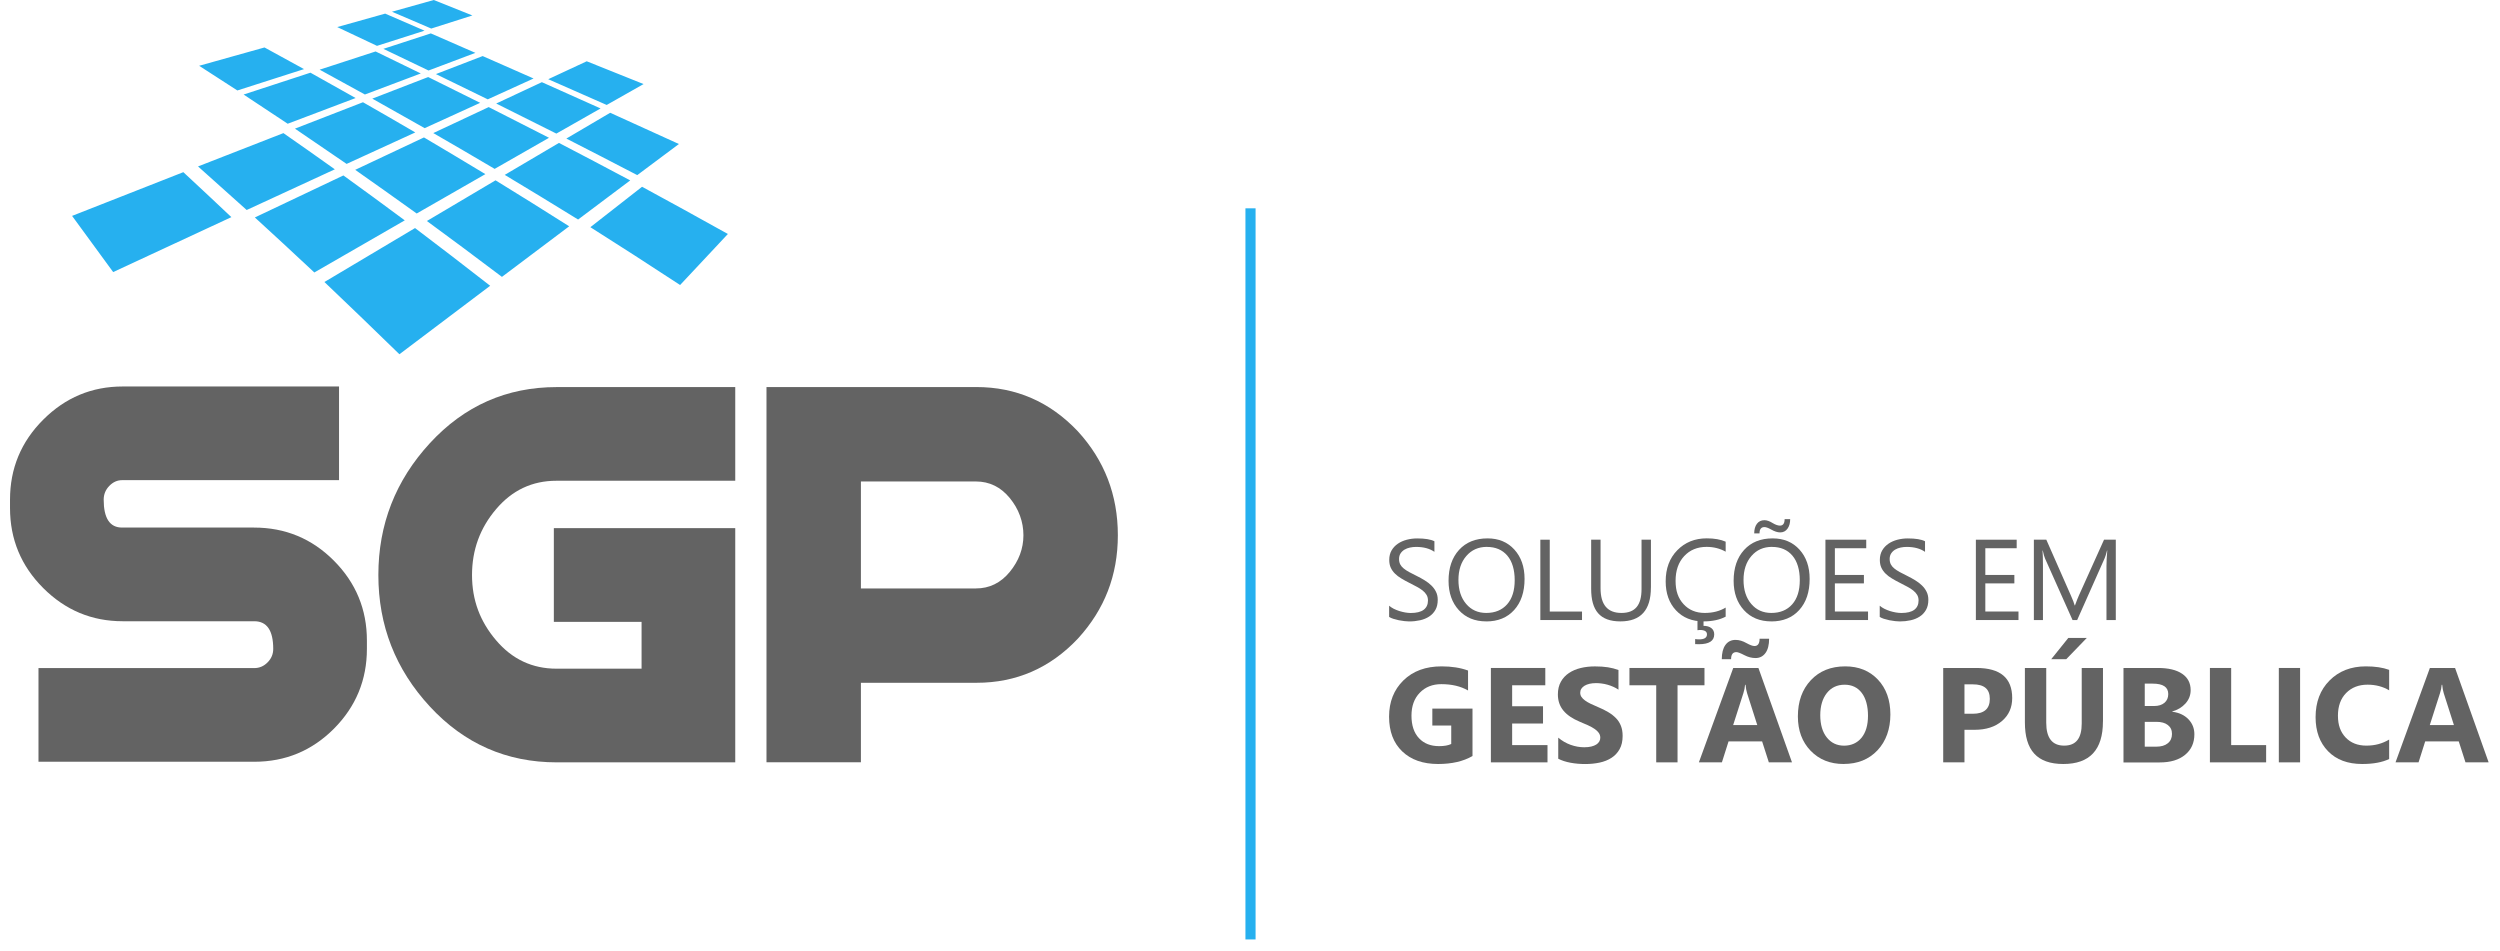 <svg width="192" height="73" viewBox="0 0 192 73" fill="none" xmlns="http://www.w3.org/2000/svg">
<path d="M106.685 47.37V46.518C106.783 46.604 106.9 46.681 107.035 46.752C107.17 46.819 107.315 46.878 107.466 46.927C107.616 46.973 107.767 47.01 107.921 47.038C108.072 47.062 108.213 47.078 108.342 47.078C108.788 47.078 109.12 46.995 109.339 46.831C109.557 46.665 109.668 46.429 109.668 46.118C109.668 45.952 109.631 45.807 109.557 45.684C109.483 45.561 109.382 45.447 109.253 45.346C109.123 45.245 108.97 45.146 108.794 45.054C108.619 44.962 108.428 44.863 108.225 44.758C108.01 44.651 107.81 44.54 107.623 44.426C107.435 44.316 107.275 44.193 107.137 44.057C106.998 43.922 106.891 43.771 106.811 43.599C106.731 43.427 106.694 43.227 106.694 42.999C106.694 42.719 106.755 42.473 106.878 42.264C107.001 42.055 107.164 41.886 107.364 41.751C107.564 41.615 107.795 41.517 108.05 41.449C108.305 41.385 108.57 41.351 108.834 41.351C109.443 41.351 109.886 41.425 110.163 41.569V42.381C109.8 42.129 109.33 42.003 108.761 42.003C108.604 42.003 108.444 42.018 108.287 42.052C108.13 42.086 107.989 42.138 107.866 42.212C107.743 42.286 107.641 42.384 107.564 42.501C107.487 42.618 107.447 42.763 107.447 42.932C107.447 43.089 107.478 43.227 107.536 43.341C107.595 43.455 107.681 43.559 107.798 43.654C107.915 43.75 108.053 43.842 108.216 43.931C108.382 44.02 108.57 44.119 108.785 44.223C109.007 44.331 109.216 44.448 109.413 44.568C109.609 44.688 109.785 44.823 109.932 44.968C110.083 45.115 110.2 45.275 110.286 45.454C110.375 45.632 110.418 45.835 110.418 46.066C110.418 46.37 110.36 46.629 110.24 46.838C110.12 47.05 109.96 47.219 109.757 47.351C109.554 47.483 109.32 47.579 109.059 47.637C108.794 47.696 108.518 47.726 108.225 47.726C108.127 47.726 108.007 47.717 107.866 47.702C107.721 47.687 107.576 47.662 107.426 47.634C107.278 47.603 107.137 47.566 107.001 47.523C106.869 47.48 106.761 47.431 106.681 47.376L106.685 47.37Z" fill="#636363"/>
<path d="M114.14 47.723C113.266 47.723 112.565 47.434 112.039 46.859C111.513 46.284 111.249 45.533 111.249 44.608C111.249 43.614 111.516 42.824 112.054 42.233C112.593 41.643 113.322 41.348 114.244 41.348C115.096 41.348 115.782 41.634 116.305 42.209C116.825 42.784 117.086 43.531 117.086 44.46C117.086 45.466 116.818 46.262 116.286 46.85C115.754 47.437 115.038 47.726 114.143 47.726L114.14 47.723ZM114.192 42C113.543 42 113.017 42.233 112.614 42.701C112.208 43.168 112.008 43.783 112.008 44.543C112.008 45.303 112.205 45.915 112.599 46.379C112.992 46.844 113.509 47.074 114.143 47.074C114.819 47.074 115.354 46.853 115.745 46.413C116.136 45.973 116.329 45.352 116.329 44.559C116.329 43.765 116.139 43.113 115.76 42.67C115.382 42.227 114.859 42.003 114.195 42.003L114.192 42Z" fill="#636363"/>
<path d="M121.499 47.619H118.298V41.449H119.021V46.967H121.499V47.622V47.619Z" fill="#636363"/>
<path d="M126.789 45.124C126.789 46.856 126.008 47.723 124.446 47.723C122.883 47.723 122.201 46.89 122.201 45.223V41.449H122.923V45.177C122.923 46.441 123.455 47.074 124.526 47.074C125.596 47.074 126.07 46.462 126.07 45.241V41.449H126.792V45.124H126.789Z" fill="#636363"/>
<path d="M132.528 47.36C132.073 47.6 131.504 47.723 130.824 47.723C129.948 47.723 129.244 47.44 128.715 46.874C128.186 46.309 127.924 45.567 127.924 44.651C127.924 43.664 128.219 42.867 128.816 42.258C129.41 41.649 130.163 41.345 131.077 41.345C131.661 41.345 132.147 41.431 132.531 41.6V42.369C132.089 42.123 131.603 42 131.067 42C130.36 42 129.785 42.236 129.345 42.71C128.905 43.184 128.684 43.817 128.684 44.608C128.684 45.398 128.89 45.958 129.302 46.404C129.714 46.85 130.252 47.074 130.923 47.074C131.541 47.074 132.079 46.936 132.531 46.662V47.364L132.528 47.36ZM131.652 48.72C131.652 49.224 131.258 49.476 130.468 49.476C130.36 49.476 130.265 49.476 130.188 49.467V49.08C130.311 49.098 130.412 49.104 130.489 49.104C130.895 49.104 131.095 48.975 131.095 48.717C131.095 48.492 130.911 48.382 130.542 48.382C130.514 48.382 130.452 48.388 130.366 48.4V47.616H130.831V48.065C131.083 48.065 131.283 48.123 131.43 48.237C131.578 48.351 131.652 48.514 131.652 48.72V48.72Z" fill="#636363"/>
<path d="M136.035 47.723C135.161 47.723 134.46 47.434 133.934 46.859C133.408 46.284 133.143 45.533 133.143 44.608C133.143 43.614 133.411 42.824 133.949 42.233C134.484 41.643 135.216 41.348 136.139 41.348C136.991 41.348 137.677 41.634 138.2 42.209C138.719 42.784 138.981 43.531 138.981 44.46C138.981 45.466 138.713 46.262 138.181 46.85C137.649 47.437 136.933 47.726 136.038 47.726L136.035 47.723ZM136.087 42C135.438 42 134.912 42.233 134.509 42.701C134.103 43.168 133.903 43.783 133.903 44.543C133.903 45.303 134.1 45.915 134.494 46.379C134.887 46.844 135.404 47.074 136.038 47.074C136.714 47.074 137.249 46.853 137.64 46.413C138.031 45.973 138.224 45.352 138.224 44.559C138.224 43.765 138.034 43.113 137.655 42.67C137.277 42.227 136.754 42.003 136.09 42.003L136.087 42ZM137.486 39.865C137.486 40.167 137.419 40.413 137.28 40.603C137.142 40.794 136.957 40.889 136.72 40.889C136.517 40.889 136.284 40.816 136.022 40.665C135.801 40.542 135.632 40.48 135.509 40.48C135.256 40.48 135.13 40.643 135.13 40.966H134.724C134.724 40.659 134.792 40.413 134.93 40.228C135.069 40.044 135.259 39.951 135.509 39.951C135.696 39.951 135.908 40.025 136.148 40.176C136.361 40.302 136.545 40.367 136.699 40.367C136.939 40.367 137.059 40.2 137.059 39.868H137.48L137.486 39.865Z" fill="#636363"/>
<path d="M143.462 47.619H140.193V41.449H143.327V42.104H140.918V44.156H143.148V44.804H140.918V46.964H143.465V47.619H143.462Z" fill="#636363"/>
<path d="M144.363 47.37V46.518C144.461 46.604 144.578 46.681 144.714 46.751C144.849 46.819 144.994 46.877 145.144 46.927C145.295 46.973 145.446 47.01 145.599 47.037C145.75 47.062 145.892 47.077 146.021 47.077C146.467 47.077 146.799 46.994 147.017 46.831C147.236 46.665 147.346 46.428 147.346 46.118C147.346 45.952 147.309 45.807 147.236 45.684C147.162 45.561 147.06 45.447 146.931 45.346C146.802 45.244 146.648 45.146 146.473 45.054C146.298 44.961 146.107 44.863 145.904 44.758C145.689 44.651 145.489 44.54 145.301 44.426C145.113 44.316 144.954 44.193 144.815 44.057C144.677 43.922 144.569 43.771 144.489 43.599C144.409 43.427 144.372 43.227 144.372 42.999C144.372 42.719 144.434 42.473 144.557 42.264C144.68 42.055 144.843 41.886 145.043 41.751C145.243 41.615 145.473 41.517 145.729 41.449C145.984 41.385 146.248 41.351 146.513 41.351C147.122 41.351 147.565 41.425 147.842 41.569V42.381C147.479 42.129 147.008 42.003 146.439 42.003C146.282 42.003 146.122 42.018 145.965 42.052C145.809 42.086 145.667 42.138 145.544 42.212C145.421 42.286 145.32 42.384 145.243 42.501C145.166 42.618 145.126 42.762 145.126 42.931C145.126 43.088 145.157 43.227 145.215 43.341C145.273 43.454 145.36 43.559 145.476 43.654C145.593 43.75 145.732 43.842 145.895 43.931C146.061 44.02 146.248 44.119 146.464 44.223C146.685 44.331 146.894 44.448 147.091 44.568C147.288 44.688 147.463 44.823 147.611 44.968C147.762 45.115 147.878 45.275 147.965 45.453C148.054 45.632 148.097 45.835 148.097 46.066C148.097 46.37 148.038 46.628 147.918 46.837C147.798 47.05 147.639 47.219 147.436 47.351C147.233 47.483 146.999 47.579 146.737 47.637C146.473 47.696 146.196 47.726 145.904 47.726C145.805 47.726 145.686 47.717 145.544 47.702C145.4 47.686 145.255 47.662 145.104 47.634C144.957 47.603 144.815 47.566 144.68 47.523C144.548 47.48 144.44 47.431 144.36 47.376L144.363 47.37Z" fill="#636363"/>
<path d="M155.017 47.619H151.747V41.449H154.881V42.104H152.473V44.156H154.703V44.804H152.473V46.964H155.02V47.619H155.017Z" fill="#636363"/>
<path d="M162.496 47.619H161.777V43.479C161.777 43.153 161.798 42.75 161.838 42.279H161.82C161.752 42.559 161.691 42.756 161.635 42.879L159.525 47.622H159.172L157.068 42.913C157.007 42.775 156.945 42.566 156.884 42.279H156.865C156.887 42.526 156.899 42.928 156.899 43.488V47.619H156.201V41.449H157.157L159.052 45.752C159.199 46.081 159.292 46.33 159.335 46.493H159.359C159.482 46.155 159.581 45.903 159.658 45.736L161.589 41.449H162.493V47.619H162.496Z" fill="#636363"/>
<path d="M113.088 58.063C112.38 58.472 111.501 58.675 110.449 58.675C109.283 58.675 108.364 58.352 107.69 57.706C107.017 57.061 106.681 56.172 106.681 55.04C106.681 53.908 107.047 52.973 107.783 52.254C108.518 51.534 109.496 51.177 110.714 51.177C111.482 51.177 112.159 51.282 112.746 51.497V53.029C112.187 52.706 111.504 52.543 110.695 52.543C110.018 52.543 109.465 52.761 109.04 53.201C108.613 53.641 108.401 54.228 108.401 54.963C108.401 55.698 108.591 56.282 108.976 56.692C109.357 57.101 109.874 57.304 110.526 57.304C110.916 57.304 111.227 57.248 111.455 57.138V55.723H110.003V54.419H113.088V58.063V58.063Z" fill="#636363"/>
<path d="M118.845 58.549H114.5V51.3H118.679V52.629H116.133V54.24H118.504V55.566H116.133V57.224H118.848V58.549H118.845Z" fill="#636363"/>
<path d="M119.673 58.269V56.652C119.965 56.898 120.285 57.082 120.629 57.205C120.974 57.328 121.321 57.39 121.672 57.39C121.878 57.39 122.056 57.371 122.21 57.334C122.364 57.297 122.49 57.245 122.594 57.181C122.696 57.116 122.773 57.039 122.825 56.947C122.877 56.858 122.902 56.759 122.902 56.658C122.902 56.516 122.862 56.39 122.782 56.279C122.702 56.169 122.591 56.064 122.45 55.972C122.308 55.877 122.142 55.787 121.952 55.698C121.761 55.609 121.552 55.52 121.33 55.431C120.764 55.194 120.343 54.908 120.063 54.566C119.786 54.225 119.645 53.816 119.645 53.333C119.645 52.955 119.722 52.632 119.873 52.361C120.023 52.09 120.229 51.866 120.491 51.691C120.752 51.515 121.054 51.386 121.398 51.303C121.742 51.22 122.105 51.18 122.49 51.18C122.874 51.18 123.2 51.202 123.492 51.248C123.785 51.294 124.052 51.365 124.298 51.457V52.967C124.178 52.884 124.043 52.807 123.901 52.746C123.757 52.681 123.609 52.629 123.459 52.586C123.308 52.543 123.157 52.512 123.007 52.493C122.856 52.472 122.714 52.463 122.579 52.463C122.394 52.463 122.225 52.481 122.075 52.515C121.924 52.552 121.795 52.601 121.69 52.666C121.586 52.73 121.506 52.807 121.447 52.896C121.389 52.986 121.361 53.087 121.361 53.198C121.361 53.318 121.392 53.428 121.456 53.524C121.521 53.619 121.61 53.711 121.73 53.797C121.847 53.884 121.992 53.967 122.161 54.05C122.33 54.133 122.521 54.216 122.733 54.305C123.022 54.425 123.283 54.554 123.514 54.693C123.745 54.828 123.941 54.985 124.108 55.154C124.274 55.323 124.4 55.523 124.486 55.744C124.575 55.966 124.618 56.221 124.618 56.516C124.618 56.919 124.541 57.261 124.387 57.534C124.234 57.808 124.028 58.032 123.763 58.202C123.502 58.371 123.194 58.494 122.847 58.568C122.499 58.642 122.13 58.678 121.742 58.678C121.355 58.678 120.967 58.645 120.608 58.577C120.248 58.509 119.937 58.408 119.676 58.272L119.673 58.269Z" fill="#636363"/>
<path d="M130.901 52.629H128.835V58.549H127.198V52.629H125.141V51.3H130.904V52.629H130.901Z" fill="#636363"/>
<path d="M137.628 58.549H135.847L135.33 56.938H132.753L132.242 58.549H130.474L133.113 51.3H135.047L137.625 58.549H137.628ZM135.868 49.055C135.868 49.526 135.776 49.892 135.589 50.15C135.401 50.408 135.146 50.538 134.823 50.538C134.534 50.538 134.251 50.464 133.974 50.319C133.672 50.162 133.466 50.082 133.353 50.082C133.082 50.082 132.947 50.264 132.947 50.627H132.233C132.233 50.159 132.325 49.793 132.51 49.535C132.694 49.277 132.956 49.144 133.288 49.144C133.562 49.144 133.845 49.227 134.137 49.394C134.404 49.541 134.604 49.615 134.743 49.615C135.004 49.615 135.136 49.427 135.136 49.055H135.865H135.868ZM134.958 55.683L134.18 53.247C134.122 53.066 134.082 52.847 134.06 52.595H134.02C134.005 52.807 133.962 53.02 133.894 53.226L133.107 55.683H134.961H134.958Z" fill="#636363"/>
<path d="M141.595 58.675C140.556 58.675 139.713 58.337 139.058 57.66C138.406 56.984 138.077 56.104 138.077 55.019C138.077 53.871 138.409 52.946 139.073 52.238C139.737 51.531 140.617 51.177 141.712 51.177C142.745 51.177 143.582 51.515 144.222 52.192C144.861 52.869 145.181 53.764 145.181 54.871C145.181 55.978 144.849 56.928 144.188 57.627C143.527 58.325 142.662 58.672 141.598 58.672L141.595 58.675ZM141.666 52.586C141.094 52.586 140.639 52.801 140.3 53.228C139.962 53.659 139.796 54.228 139.796 54.935C139.796 55.643 139.965 56.221 140.3 56.639C140.635 57.058 141.078 57.267 141.626 57.267C142.173 57.267 142.635 57.064 142.967 56.658C143.296 56.252 143.462 55.689 143.462 54.966C143.462 54.243 143.302 53.631 142.982 53.213C142.662 52.795 142.226 52.586 141.669 52.586H141.666Z" fill="#636363"/>
<path d="M150.871 56.052V58.549H149.238V51.3H151.797C153.624 51.3 154.537 52.069 154.537 53.61C154.537 54.339 154.276 54.926 153.75 55.375C153.227 55.824 152.526 56.049 151.649 56.049H150.871V56.052ZM150.871 52.555V54.816H151.514C152.384 54.816 152.818 54.434 152.818 53.675C152.818 52.915 152.384 52.558 151.514 52.558H150.871V52.555Z" fill="#636363"/>
<path d="M161.506 55.409C161.506 57.587 160.491 58.675 158.464 58.675C156.438 58.675 155.512 57.611 155.512 55.486V51.3H157.151V55.505C157.151 56.676 157.609 57.264 158.526 57.264C159.442 57.264 159.876 56.698 159.876 55.566V51.3H161.509V55.409H161.506ZM160.267 48.993L158.686 50.627H157.533L158.846 48.993H160.267Z" fill="#636363"/>
<path d="M163.084 58.549V51.3H165.723C166.532 51.3 167.153 51.448 167.59 51.746C168.023 52.041 168.242 52.46 168.242 53.001C168.242 53.392 168.109 53.733 167.845 54.028C167.58 54.32 167.242 54.526 166.83 54.64V54.662C167.347 54.726 167.759 54.917 168.066 55.234C168.374 55.551 168.528 55.935 168.528 56.39C168.528 57.054 168.291 57.58 167.814 57.971C167.337 58.362 166.692 58.555 165.867 58.555H163.081L163.084 58.549ZM164.717 52.503V54.222H165.434C165.772 54.222 166.036 54.139 166.23 53.976C166.424 53.813 166.522 53.588 166.522 53.302C166.522 52.77 166.126 52.503 165.329 52.503H164.717V52.503ZM164.717 55.434V57.344H165.603C165.981 57.344 166.276 57.258 166.489 57.082C166.704 56.907 166.808 56.667 166.808 56.366C166.808 56.064 166.704 55.849 166.492 55.683C166.283 55.517 165.987 55.437 165.609 55.437H164.714L164.717 55.434Z" fill="#636363"/>
<path d="M174.039 58.549H169.721V51.3H171.354V57.224H174.039V58.549Z" fill="#636363"/>
<path d="M176.647 58.549H175.014V51.3H176.647V58.549Z" fill="#636363"/>
<path d="M183.49 58.291C182.961 58.546 182.269 58.675 181.417 58.675C180.304 58.675 179.43 58.349 178.794 57.694C178.157 57.039 177.837 56.169 177.837 55.08C177.837 53.92 178.194 52.979 178.911 52.26C179.627 51.54 180.556 51.177 181.697 51.177C182.405 51.177 183.001 51.266 183.487 51.445V53.016C183.001 52.727 182.448 52.583 181.829 52.583C181.15 52.583 180.599 52.798 180.181 53.225C179.763 53.653 179.554 54.234 179.554 54.963C179.554 55.692 179.75 56.221 180.144 56.639C180.538 57.054 181.07 57.264 181.737 57.264C182.405 57.264 182.958 57.11 183.487 56.799V58.291H183.49Z" fill="#636363"/>
<path d="M191.13 58.549H189.349L188.832 56.938H186.255L185.745 58.549H183.976L186.615 51.3H188.549L191.127 58.549H191.13ZM188.46 55.683L187.682 53.247C187.624 53.066 187.584 52.847 187.562 52.595H187.522C187.507 52.807 187.464 53.019 187.396 53.225L186.609 55.683H188.463H188.46Z" fill="#636363"/>
<path d="M96.428 15.999H95.65V72.149H96.428V15.999Z" fill="#26B0EF"/>
<path d="M7.963 38.371C7.963 39.804 8.433 40.517 9.374 40.517H19.505C21.91 40.517 23.958 41.366 25.644 43.061C27.335 44.761 28.178 46.804 28.178 49.193V49.83C28.178 52.22 27.335 54.262 25.65 55.96C23.965 57.651 21.925 58.503 19.527 58.503H2.956V51.309H19.527C19.92 51.309 20.262 51.165 20.551 50.87C20.84 50.581 20.984 50.233 20.984 49.836C20.984 48.418 20.498 47.711 19.527 47.711H9.42C7.052 47.711 5.019 46.862 3.318 45.161C1.618 43.461 0.769 41.412 0.769 39.013V38.377C0.769 35.978 1.618 33.929 3.318 32.232C5.019 30.531 7.052 29.682 9.42 29.682H26.038V36.876H9.374C9.011 36.876 8.682 37.02 8.396 37.316C8.107 37.611 7.963 37.968 7.963 38.371" fill="#636363"/>
<path d="M42.762 29.728H56.467V36.922H42.732C40.871 36.922 39.333 37.651 38.103 39.099C36.867 40.548 36.251 42.233 36.251 44.162C36.251 46.09 36.867 47.73 38.103 49.178C39.333 50.627 40.88 51.355 42.741 51.355H49.273V47.757H42.535V40.563H56.467V58.549H42.762C38.909 58.549 35.661 57.122 33.019 54.268C30.377 51.414 29.058 48.046 29.058 44.162C29.058 40.277 30.377 36.9 33.019 34.031C35.661 31.165 38.909 29.728 42.762 29.728" fill="#636363"/>
<path d="M74.951 45.192C75.984 45.192 76.855 44.771 77.55 43.922C78.245 43.073 78.599 42.132 78.599 41.108C78.599 40.084 78.248 39.096 77.55 38.248C76.855 37.399 75.981 36.977 74.951 36.977H66.118V45.192H74.951ZM74.973 29.725C78.033 29.725 80.632 30.857 82.775 33.121C84.823 35.353 85.851 38.017 85.851 41.105C85.851 44.193 84.827 46.81 82.784 49.043C80.65 51.306 78.051 52.438 74.997 52.438H66.118V58.543H58.866V29.728H74.976L74.973 29.725Z" fill="#636363"/>
<path fill-rule="evenodd" clip-rule="evenodd" d="M15.291 5.053C17.045 4.561 18.721 4.09 20.314 3.645C21.292 4.18 22.301 4.733 23.349 5.308C21.738 5.825 20.025 6.373 18.229 6.948C17.208 6.286 16.233 5.656 15.291 5.05V5.053ZM25.899 2.079C27.175 1.719 28.406 1.375 29.581 1.046C30.555 1.47 31.561 1.904 32.604 2.356C31.441 2.725 30.223 3.116 28.953 3.522C27.898 3.023 26.883 2.543 25.899 2.079V2.079ZM33.314 0C32.278 0.289 31.211 0.587 30.103 0.901C31.075 1.319 32.081 1.75 33.12 2.193C34.212 1.845 35.264 1.51 36.279 1.187C35.258 0.778 34.274 0.384 33.317 0L33.314 0ZM22.095 9.503C23.94 8.808 25.678 8.147 27.311 7.529C26.108 6.849 24.949 6.2 23.842 5.582C22.227 6.111 20.511 6.671 18.709 7.261C19.791 7.969 20.92 8.716 22.095 9.503V9.503ZM32.318 5.641C30.961 6.154 29.538 6.689 28.024 7.258C26.819 6.594 25.659 5.957 24.549 5.351C26.056 4.859 27.48 4.395 28.846 3.952C29.959 4.49 31.112 5.053 32.315 5.641H32.318ZM32.911 5.416C34.166 4.942 35.369 4.49 36.51 4.06C35.329 3.543 34.185 3.045 33.087 2.565C31.927 2.943 30.712 3.337 29.442 3.752C30.552 4.281 31.709 4.835 32.908 5.413L32.911 5.416ZM5.536 16.58C8.618 15.365 11.466 14.246 14.08 13.222C15.245 14.301 16.47 15.448 17.77 16.676C15.018 17.952 11.995 19.358 8.691 20.895C7.563 19.351 6.517 17.918 5.536 16.58V16.58ZM21.766 10.223C19.73 11.017 17.552 11.862 15.209 12.782C16.386 13.828 17.629 14.941 18.945 16.128C21.387 14.999 23.629 13.966 25.715 13.003C24.334 12.019 23.02 11.094 21.762 10.22L21.766 10.223ZM22.654 9.879C24.5 9.162 26.241 8.485 27.877 7.852C29.159 8.584 30.494 9.353 31.893 10.171C30.254 10.921 28.495 11.73 26.619 12.588C25.229 11.632 23.912 10.731 22.651 9.879H22.654ZM32.884 5.917C31.527 6.44 30.103 6.991 28.593 7.575C29.876 8.292 31.214 9.045 32.613 9.842C34.117 9.153 35.532 8.507 36.876 7.898C35.489 7.206 34.16 6.548 32.884 5.917ZM33.477 5.69C34.735 5.207 35.931 4.746 37.069 4.306C38.321 4.856 39.622 5.428 40.978 6.028C39.865 6.532 38.693 7.068 37.46 7.63C36.076 6.951 34.754 6.305 33.48 5.69H33.477ZM31.084 16.925C28.959 18.149 26.665 19.468 24.14 20.926C22.525 19.416 21 18.001 19.573 16.7C22.03 15.531 24.281 14.467 26.373 13.474C27.861 14.544 29.433 15.698 31.084 16.922V16.925ZM31.998 16.399C33.883 15.319 35.645 14.307 37.276 13.373C35.627 12.376 34.052 11.438 32.561 10.555C30.922 11.327 29.156 12.158 27.28 13.043C28.765 14.086 30.343 15.206 32.001 16.396L31.998 16.399ZM42.163 10.583C40.855 11.327 39.468 12.118 37.989 12.97C36.344 11.998 34.772 11.081 33.277 10.22C34.778 9.513 36.19 8.851 37.531 8.224C39.001 8.965 40.548 9.753 42.166 10.583H42.163ZM42.728 10.26C43.925 9.58 45.054 8.934 46.124 8.329C44.558 7.624 43.051 6.954 41.615 6.311C40.508 6.828 39.339 7.375 38.109 7.95C39.579 8.679 41.12 9.448 42.728 10.26ZM49.421 6.459C48.523 6.969 47.582 7.498 46.594 8.061C45.035 7.372 43.534 6.711 42.104 6.083C43.135 5.601 44.112 5.145 45.06 4.706C46.453 5.265 47.911 5.85 49.424 6.456L49.421 6.459ZM31.875 17.515C29.75 18.779 27.449 20.148 24.915 21.658C26.702 23.356 28.609 25.192 30.675 27.206C33.228 25.278 35.532 23.54 37.645 21.947C35.596 20.348 33.68 18.881 31.875 17.515V17.515ZM32.788 16.971C34.674 15.854 36.433 14.812 38.057 13.849C39.844 14.947 41.72 16.116 43.713 17.38C42.129 18.57 40.403 19.865 38.549 21.264C36.504 19.72 34.594 18.296 32.785 16.974L32.788 16.971ZM42.925 10.977C41.621 11.742 40.246 12.557 38.764 13.431C40.542 14.498 42.412 15.633 44.398 16.86C45.829 15.787 47.154 14.79 48.4 13.855C46.481 12.831 44.66 11.878 42.925 10.974V10.977ZM43.491 10.645C44.678 9.946 45.804 9.282 46.862 8.661C48.538 9.42 50.291 10.214 52.14 11.06C51.14 11.807 50.073 12.604 48.941 13.449C47.028 12.453 45.217 11.521 43.494 10.641L43.491 10.645ZM55.901 17.97C54.763 19.182 53.548 20.48 52.232 21.889C49.793 20.289 47.496 18.81 45.34 17.448C46.758 16.337 48.074 15.307 49.31 14.344C51.383 15.467 53.582 16.676 55.901 17.97Z" fill="#26B0EF"/>
</svg>
